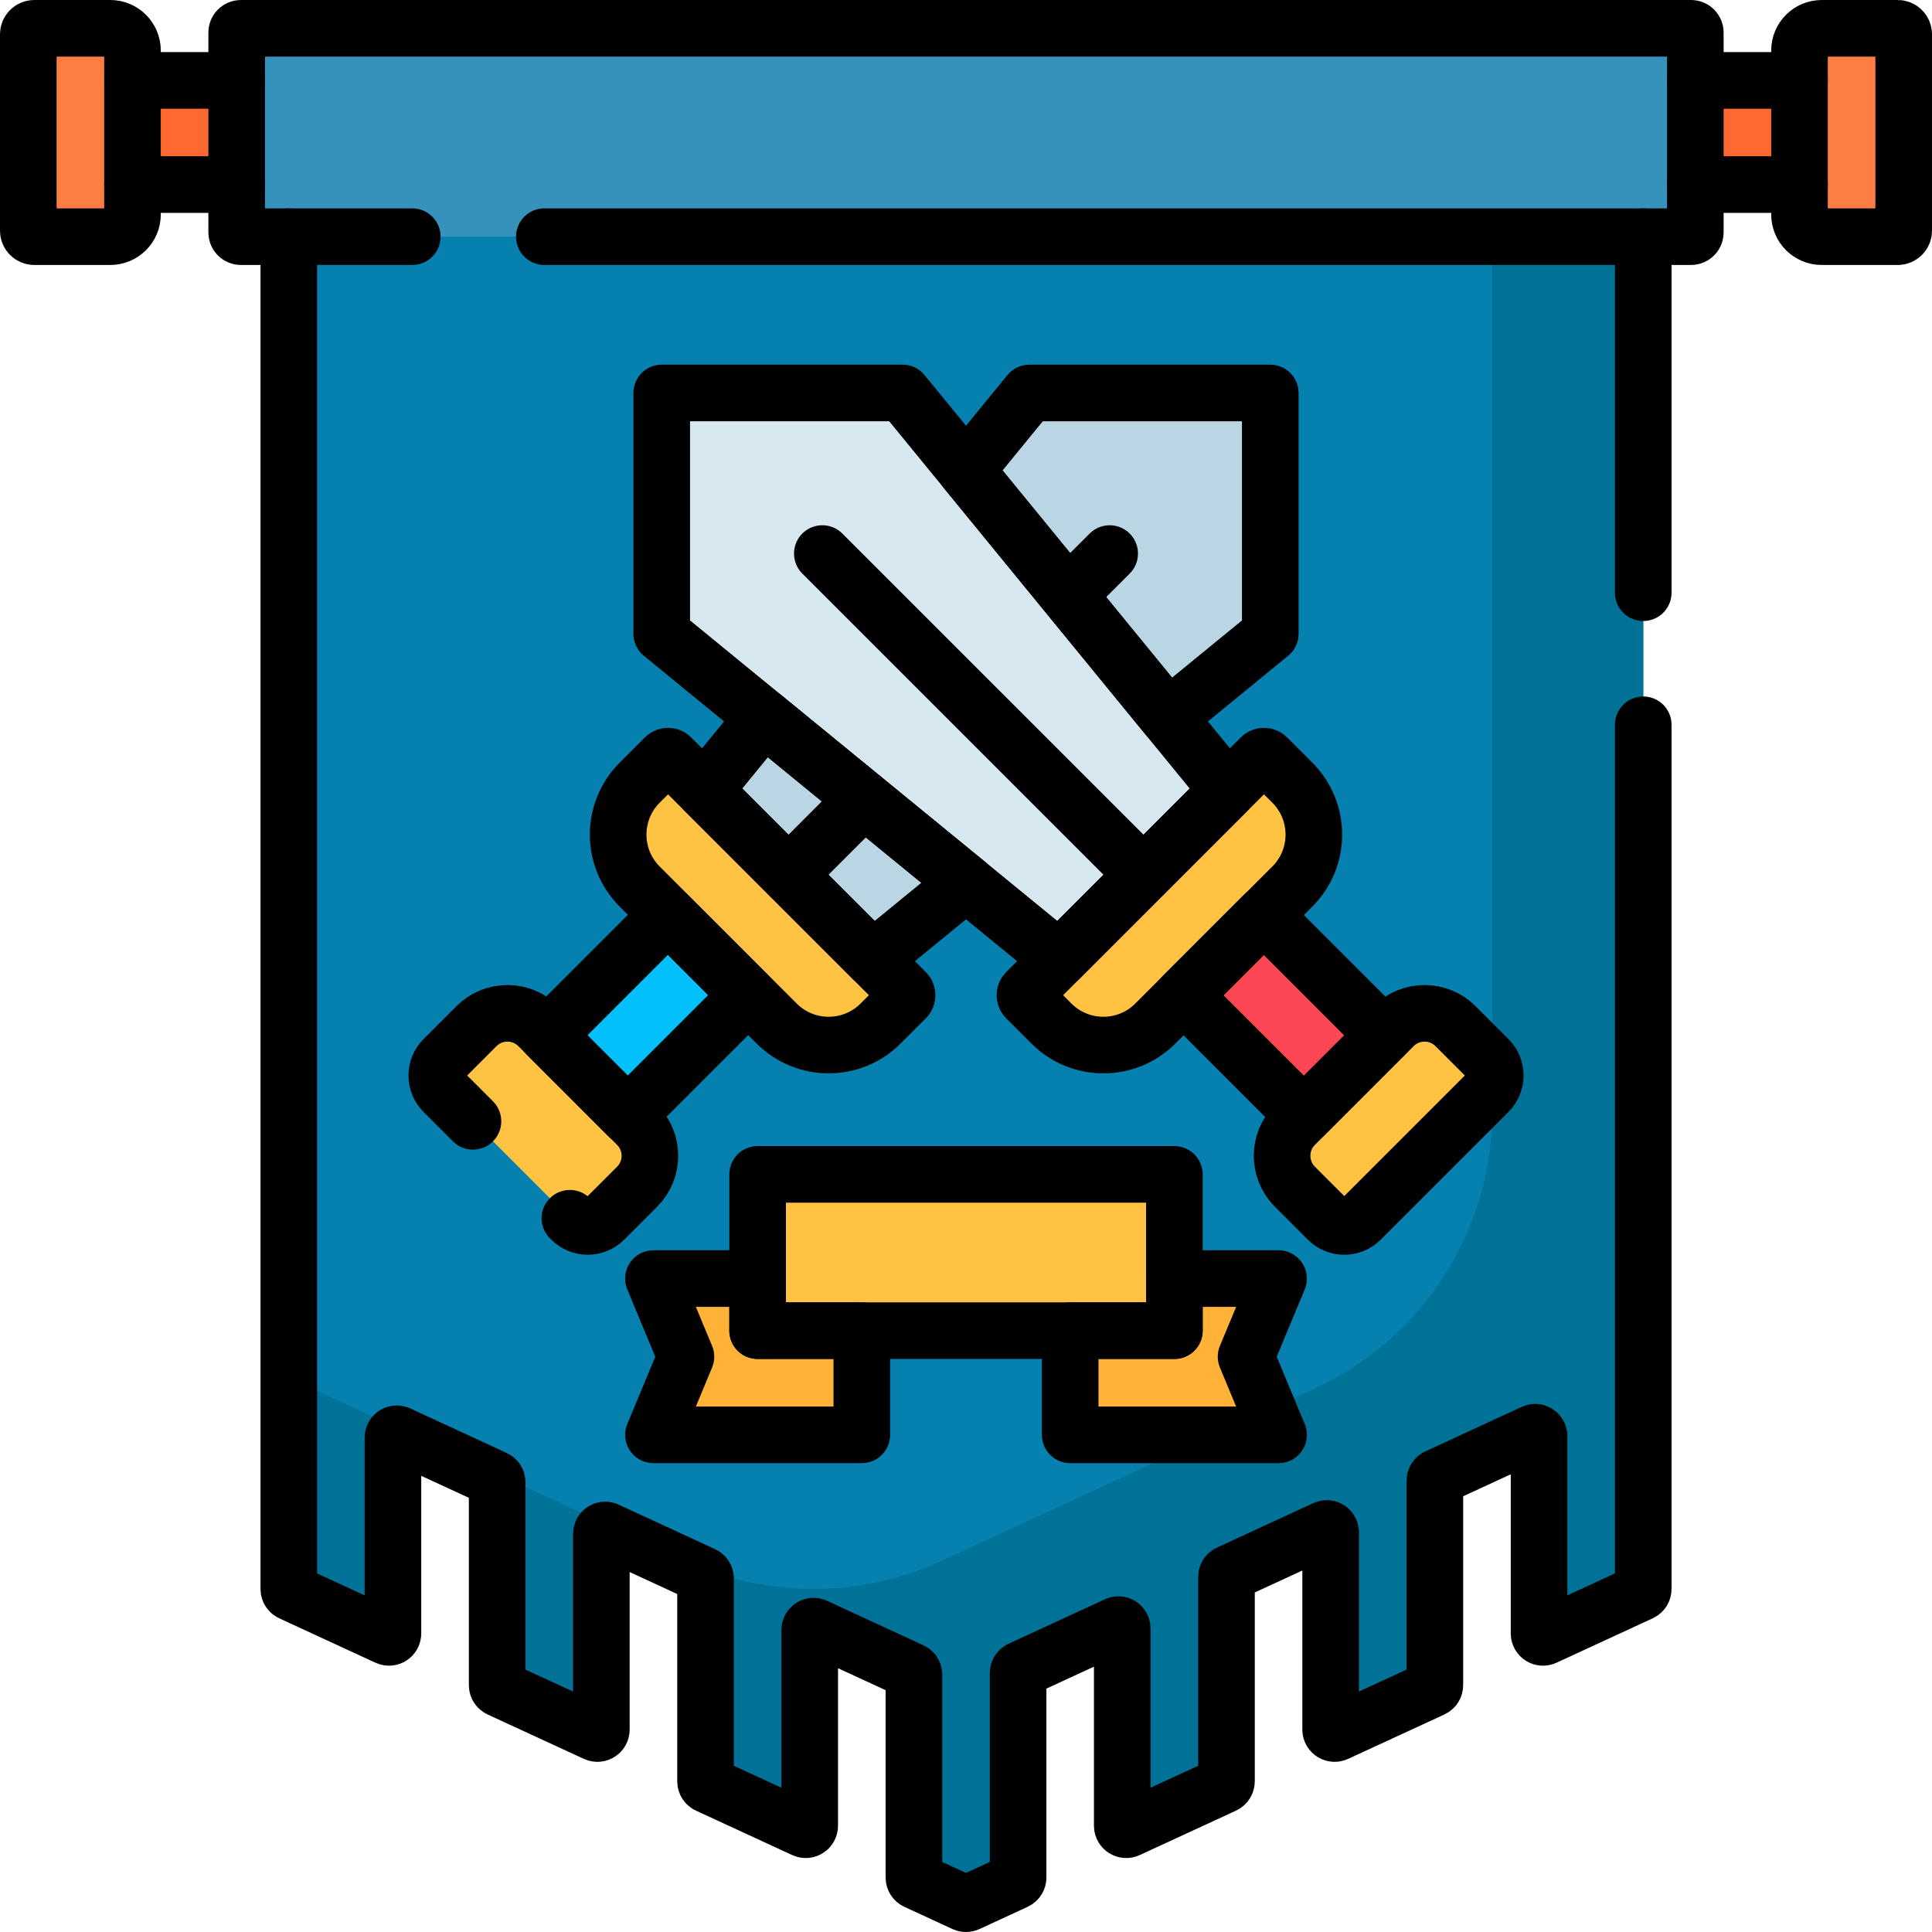<?xml version="1.0" encoding="UTF-8"?>
<svg xmlns="http://www.w3.org/2000/svg" xmlns:xlink="http://www.w3.org/1999/xlink" version="1.1" id="Capa_1" x="0px" y="0px" viewBox="0 0 511.982 511.982" style="enable-background:new 0 0 511.982 511.982;" xml:space="preserve" width="512" height="512">
<g>
	
		<rect x="21.306" y="21.305" transform="matrix(-1 -1.224647e-16 1.224647e-16 -1 97.832 70.22)" style="fill:#FD6930;" width="55.22" height="27.61"/>
	<rect x="435.456" y="21.305" style="fill:#FD6930;" width="55.22" height="27.61"/>
	<path style="fill:#0681AF;" d="M435.461,48.915v372.17c0,0.41-0.24,0.78-0.61,0.95l-25.52,11.78c-0.69,0.32-1.48-0.19-1.48-0.95&#10;&#9;&#9;V380.55c0-0.74-0.767-1.23-1.439-0.92l-25.583,11.814c-0.359,0.166-0.589,0.525-0.589,0.92v54.211c0,0.41-0.24,0.78-0.61,0.95&#10;&#9;&#9;l-25.52,11.77c-0.69,0.32-1.49-0.18-1.49-0.95v-52.295c0-0.74-0.767-1.23-1.439-0.92l-25.573,11.804&#10;&#9;&#9;c-0.359,0.166-0.589,0.525-0.589,0.92v54.202c0,0.41-0.24,0.78-0.61,0.95l-25.52,11.78c-0.69,0.32-1.49-0.19-1.49-0.95v-52.305&#10;&#9;&#9;c0-0.74-0.767-1.23-1.439-0.92l-25.573,11.804c-0.359,0.166-0.589,0.525-0.589,0.92v54.211c0,0.41-0.24,0.78-0.61,0.95l-12.76,5.89&#10;&#9;&#9;c-0.279,0.129-0.601,0.129-0.88,0l-12.76-5.89c-0.37-0.17-0.6-0.54-0.6-0.95v-53.801c0-0.395-0.23-0.755-0.589-0.92l-25.583-11.804&#10;&#9;&#9;c-0.672-0.31-1.438,0.181-1.438,0.92v51.896c0,0.76-0.8,1.27-1.49,0.95l-25.52-11.78c-0.37-0.17-0.6-0.54-0.6-0.95v-53.792&#10;&#9;&#9;c0-0.395-0.23-0.755-0.589-0.92L160.8,405.529c-0.672-0.31-1.439,0.18-1.439,0.92v51.895c0,0.77-0.8,1.27-1.49,0.95l-25.52-11.77&#10;&#9;&#9;c-0.37-0.17-0.6-0.54-0.6-0.95v-53.801c0-0.395-0.23-0.755-0.589-0.92l-25.592-11.814c-0.672-0.31-1.439,0.181-1.439,0.92v51.906&#10;&#9;&#9;c0,0.76-0.79,1.27-1.48,0.95l-25.52-11.78c-0.37-0.17-0.6-0.54-0.6-0.95V48.915H435.461z"/>
	<path style="fill:#017297;" d="M395.461,48.915v245.566c0,31.538-18.337,60.199-46.971,73.417l-99.054,45.725&#10;&#9;&#9;c-21.5,9.925-46.27,9.927-67.772,0.005L76.531,365.113v55.972c0,0.41,0.23,0.78,0.6,0.95l25.52,11.78&#10;&#9;&#9;c0.69,0.32,1.48-0.19,1.48-0.95v-51.906c0-0.74,0.767-1.23,1.439-0.92l25.592,11.814c0.359,0.166,0.589,0.525,0.589,0.92v53.801&#10;&#9;&#9;c0,0.41,0.23,0.78,0.6,0.95l25.52,11.77c0.69,0.32,1.49-0.18,1.49-0.95V406.45c0-0.74,0.767-1.23,1.439-0.92l25.582,11.814&#10;&#9;&#9;c0.359,0.166,0.589,0.525,0.589,0.92v53.792c0,0.41,0.23,0.78,0.6,0.95l25.52,11.78c0.69,0.32,1.49-0.19,1.49-0.95v-51.896&#10;&#9;&#9;c0-0.74,0.767-1.23,1.438-0.92l25.583,11.804c0.359,0.166,0.589,0.525,0.589,0.92v53.801c0,0.41,0.23,0.78,0.6,0.95l12.76,5.89&#10;&#9;&#9;c0.279,0.129,0.601,0.129,0.88,0l12.76-5.89c0.37-0.17,0.61-0.54,0.61-0.95v-54.211c0-0.396,0.23-0.755,0.589-0.92l25.573-11.804&#10;&#9;&#9;c0.672-0.31,1.439,0.181,1.439,0.92v52.305c0,0.76,0.8,1.27,1.49,0.95l25.52-11.78c0.37-0.17,0.61-0.54,0.61-0.95v-54.202&#10;&#9;&#9;c0-0.395,0.23-0.755,0.589-0.92l25.573-11.804c0.672-0.31,1.438,0.181,1.438,0.92v52.295c0,0.77,0.8,1.27,1.49,0.95l25.52-11.77&#10;&#9;&#9;c0.37-0.17,0.61-0.54,0.61-0.95v-54.211c0-0.395,0.23-0.755,0.589-0.92l25.583-11.814c0.672-0.31,1.439,0.18,1.439,0.92v52.315&#10;&#9;&#9;c0,0.76,0.79,1.27,1.48,0.95l25.52-11.78c0.37-0.17,0.61-0.54,0.61-0.95V48.915H395.461z"/>
	
		<rect x="325.226" y="231.431" transform="matrix(0.707 -0.707 0.707 0.707 -90.582 319.411)" style="fill:#FD4755;" width="30.093" height="75.233"/>
	
		<rect x="156.662" y="231.431" transform="matrix(0.707 0.707 -0.707 0.707 240.538 -42.614)" style="fill:#01C0FA;" width="30.093" height="75.233"/>
	<polygon style="fill:#BAD6E5;" points="219.587,263.728 177.029,221.17 272.785,104.135 336.622,104.135 336.622,167.972 &#9;"/>
	<polygon style="fill:#D8E8F0;" points="334.953,221.17 292.395,263.728 175.36,167.972 175.36,104.135 239.197,104.135 &#9;"/>
	<path style="fill:#FFC344;" d="M342.471,234.931l-36.315,36.315c-7.6,7.6-19.922,7.6-27.522,0l-6.684-6.684&#10;&#9;&#9;c-0.461-0.461-0.461-1.208,0-1.668l62.169-62.169c0.461-0.461,1.208-0.461,1.668,0l6.684,6.684&#10;&#9;&#9;C350.071,215.009,350.071,227.331,342.471,234.931z"/>
	<path style="fill:#FFC344;" d="M394.437,289.361l-33.851,33.851c-2.404,2.404-6.303,2.404-8.707,0l-8.727-8.727&#10;&#9;&#9;c-4.528-4.528-4.528-11.869,0-16.397l26.161-26.161c4.528-4.528,11.869-4.528,16.397,0l8.727,8.727&#10;&#9;&#9;C396.841,283.058,396.841,286.956,394.437,289.361z"/>
	<path style="fill:#FEB237;" d="M395.461,288.008c1.039-1.859,1.039-4.143,0-6.002V288.008z"/>
	<path style="fill:#FFC344;" d="M205.826,271.246l-36.315-36.315c-7.6-7.6-7.6-19.922,0-27.522l6.684-6.684&#10;&#9;&#9;c0.461-0.461,1.208-0.461,1.668,0l62.169,62.169c0.461,0.461,0.461,1.208,0,1.668l-6.684,6.684&#10;&#9;&#9;C225.748,278.846,213.426,278.846,205.826,271.246z"/>
	<path style="fill:#FFC344;" d="M151.396,323.212l-33.851-33.851c-2.404-2.404-2.404-6.303,0-8.707l8.727-8.727&#10;&#9;&#9;c4.528-4.528,11.869-4.528,16.397,0l26.161,26.161c4.528,4.528,4.528,11.869,0,16.397l-8.727,8.727&#10;&#9;&#9;C157.699,325.616,153.801,325.616,151.396,323.212z"/>
	<path style="fill:#3692BC;" d="M448.136,62.72H63.846c-0.621,0-1.125-0.504-1.125-1.125V8.625c0-0.621,0.504-1.125,1.125-1.125&#10;&#9;&#9;h384.29c0.621,0,1.125,0.504,1.125,1.125v52.97C449.261,62.216,448.757,62.72,448.136,62.72z"/>
	<path style="fill:#FE7D43;" d="M29.22,62.72H9.08c-0.872,0-1.58-0.707-1.58-1.58V9.08c0-0.872,0.707-1.58,1.58-1.58h20.14&#10;&#9;&#9;c3.253,0,5.89,2.637,5.89,5.89V56.83C35.111,60.083,32.474,62.72,29.22,62.72z"/>
	<path style="fill:#FE7D43;" d="M482.761,62.72h20.14c0.872,0,1.58-0.707,1.58-1.58V9.08c0-0.872-0.707-1.58-1.58-1.58h-20.14&#10;&#9;&#9;c-3.253,0-5.89,2.637-5.89,5.89V56.83C476.871,60.083,479.508,62.72,482.761,62.72z"/>
	<polygon style="fill:#FEB237;" points="228.381,380.235 173.161,380.235 181.771,359.527 173.161,338.82 228.381,338.82 &#9;"/>
	<polygon style="fill:#FEB237;" points="283.601,380.235 338.821,380.235 330.211,359.527 338.821,338.82 283.601,338.82 &#9;"/>
	<rect x="200.771" y="311.21" style="fill:#FFC344;" width="110.44" height="41.415"/>
	<path style="fill:none;stroke:#000000;stroke-width:15;stroke-linecap:round;stroke-linejoin:round;stroke-miterlimit:10;" d="&#10;&#9;&#9;M435.461,192.068v229.017c0,0.41-0.24,0.78-0.61,0.95l-25.52,11.78c-0.69,0.32-1.48-0.19-1.48-0.95V380.55&#10;&#9;&#9;c0-0.74-0.767-1.23-1.439-0.92l-25.583,11.814c-0.359,0.166-0.589,0.525-0.589,0.92v54.211c0,0.41-0.24,0.78-0.61,0.95&#10;&#9;&#9;l-25.52,11.77c-0.69,0.32-1.49-0.18-1.49-0.95v-52.295c0-0.74-0.767-1.23-1.439-0.92l-25.573,11.804&#10;&#9;&#9;c-0.359,0.166-0.589,0.525-0.589,0.92v54.202c0,0.41-0.24,0.78-0.61,0.95l-25.52,11.78c-0.69,0.32-1.49-0.19-1.49-0.95v-52.305&#10;&#9;&#9;c0-0.74-0.767-1.23-1.439-0.92l-25.573,11.804c-0.359,0.166-0.589,0.525-0.589,0.92v54.211c0,0.41-0.24,0.78-0.61,0.95l-12.76,5.89&#10;&#9;&#9;c-0.279,0.129-0.601,0.129-0.88,0l-12.76-5.89c-0.37-0.17-0.6-0.54-0.6-0.95v-53.801c0-0.395-0.23-0.755-0.589-0.92l-25.583-11.804&#10;&#9;&#9;c-0.672-0.31-1.438,0.181-1.438,0.92v51.896c0,0.76-0.8,1.27-1.49,0.95l-25.52-11.78c-0.37-0.17-0.6-0.54-0.6-0.95v-53.792&#10;&#9;&#9;c0-0.395-0.23-0.755-0.589-0.92L160.8,405.529c-0.672-0.31-1.439,0.18-1.439,0.92v51.895c0,0.77-0.8,1.27-1.49,0.95l-25.52-11.77&#10;&#9;&#9;c-0.37-0.17-0.6-0.54-0.6-0.95v-53.801c0-0.395-0.23-0.755-0.589-0.92l-25.592-11.814c-0.672-0.31-1.439,0.181-1.439,0.92v51.906&#10;&#9;&#9;c0,0.76-0.79,1.27-1.48,0.95l-25.52-11.78c-0.37-0.17-0.6-0.54-0.6-0.95V62.72"/>
	
		<line style="fill:none;stroke:#000000;stroke-width:15;stroke-linecap:round;stroke-linejoin:round;stroke-miterlimit:10;" x1="435.461" y1="62.72" x2="435.461" y2="157.068"/>
	<path style="fill:none;stroke:#000000;stroke-width:15;stroke-linecap:round;stroke-linejoin:round;stroke-miterlimit:10;" d="&#10;&#9;&#9;M109.251,62.72H63.846c-0.621,0-1.125-0.504-1.125-1.125V8.625c0-0.621,0.504-1.125,1.125-1.125h384.29&#10;&#9;&#9;c0.621,0,1.125,0.504,1.125,1.125v52.97c0,0.621-0.504,1.125-1.125,1.125H144.251"/>
	<path style="fill:none;stroke:#000000;stroke-width:15;stroke-linecap:round;stroke-linejoin:round;stroke-miterlimit:10;" d="&#10;&#9;&#9;M29.22,62.72H9.08c-0.872,0-1.58-0.707-1.58-1.58V9.08c0-0.872,0.707-1.58,1.58-1.58h20.14c3.253,0,5.89,2.637,5.89,5.89V56.83&#10;&#9;&#9;C35.111,60.083,32.474,62.72,29.22,62.72z"/>
	<path style="fill:none;stroke:#000000;stroke-width:15;stroke-linecap:round;stroke-linejoin:round;stroke-miterlimit:10;" d="&#10;&#9;&#9;M482.761,62.72h20.14c0.872,0,1.58-0.707,1.58-1.58V9.08c0-0.872-0.707-1.58-1.58-1.58h-20.14c-3.253,0-5.89,2.637-5.89,5.89V56.83&#10;&#9;&#9;C476.871,60.083,479.508,62.72,482.761,62.72z"/>
	
		<line style="fill:none;stroke:#000000;stroke-width:15;stroke-linecap:round;stroke-linejoin:round;stroke-miterlimit:10;" x1="217.918" y1="146.693" x2="303.034" y2="231.809"/>
	<path style="fill:none;stroke:#000000;stroke-width:15;stroke-linecap:round;stroke-linejoin:round;stroke-miterlimit:10;" d="&#10;&#9;&#9;M342.471,234.931l-36.315,36.315c-7.6,7.6-19.922,7.6-27.522,0l-6.684-6.684c-0.461-0.461-0.461-1.208,0-1.668l62.169-62.169&#10;&#9;&#9;c0.461-0.461,1.208-0.461,1.668,0l6.684,6.684C350.071,215.009,350.071,227.331,342.471,234.931z"/>
	<path style="fill:none;stroke:#000000;stroke-width:15;stroke-linecap:round;stroke-linejoin:round;stroke-miterlimit:10;" d="&#10;&#9;&#9;M394.437,289.361l-33.851,33.851c-2.404,2.404-6.303,2.404-8.707,0l-8.727-8.727c-4.528-4.528-4.528-11.869,0-16.397l26.161-26.161&#10;&#9;&#9;c4.528-4.528,11.869-4.528,16.397,0l8.727,8.727C396.841,283.058,396.841,286.956,394.437,289.361z"/>
	<path style="fill:none;stroke:#000000;stroke-width:15;stroke-linecap:round;stroke-linejoin:round;stroke-miterlimit:10;" d="&#10;&#9;&#9;M205.826,271.246l-36.315-36.315c-7.6-7.6-7.6-19.922,0-27.522l6.684-6.684c0.461-0.461,1.208-0.461,1.668,0l62.169,62.169&#10;&#9;&#9;c0.461,0.461,0.461,1.208,0,1.668l-6.684,6.684C225.748,278.846,213.426,278.846,205.826,271.246z"/>
	<path style="fill:none;stroke:#000000;stroke-width:15;stroke-linecap:round;stroke-linejoin:round;stroke-miterlimit:10;" d="&#10;&#9;&#9;M125.332,297.147l-7.787-7.787c-2.404-2.404-2.404-6.303,0-8.707l8.727-8.727c4.528-4.528,11.869-4.528,16.397,0l26.161,26.161&#10;&#9;&#9;c4.528,4.528,4.528,11.869,0,16.397l-8.727,8.727c-2.404,2.404-6.303,2.404-8.707,0l-0.375-0.375"/>
	
		<line style="fill:none;stroke:#000000;stroke-width:15;stroke-linecap:round;stroke-linejoin:round;stroke-miterlimit:10;" x1="228.939" y1="211.818" x2="208.947" y2="231.809"/>
	
		<line style="fill:none;stroke:#000000;stroke-width:15;stroke-linecap:round;stroke-linejoin:round;stroke-miterlimit:10;" x1="294.064" y1="146.693" x2="283.457" y2="157.299"/>
	
		<rect x="200.771" y="311.21" style="fill:none;stroke:#000000;stroke-width:15;stroke-linecap:round;stroke-linejoin:round;stroke-miterlimit:10;" width="110.44" height="41.415"/>
	
		<polygon style="fill:none;stroke:#000000;stroke-width:15;stroke-linecap:round;stroke-linejoin:round;stroke-miterlimit:10;" points="&#10;&#9;&#9;272.785,104.135 255.991,124.661 309.55,190.122 336.622,167.972 336.622,104.135 &#9;"/>
	
		<polygon style="fill:none;stroke:#000000;stroke-width:15;stroke-linecap:round;stroke-linejoin:round;stroke-miterlimit:10;" points="&#10;&#9;&#9;231.29,254.153 255.991,233.943 202.432,190.122 186.604,209.467 &#9;"/>
	
		<rect x="149.139" y="254.001" transform="matrix(0.707 -0.707 0.707 0.707 -139.953 200.219)" style="fill:none;stroke:#000000;stroke-width:15;stroke-linecap:round;stroke-linejoin:round;stroke-miterlimit:10;" width="45.14" height="30.093"/>
	
		<polygon style="fill:none;stroke:#000000;stroke-width:15;stroke-linecap:round;stroke-linejoin:round;stroke-miterlimit:10;" points="&#10;&#9;&#9;325.377,209.467 239.197,104.135 175.36,104.135 175.36,167.972 280.691,254.153 &#9;"/>
	
		<rect x="325.226" y="246.478" transform="matrix(0.707 -0.707 0.707 0.707 -90.582 319.413)" style="fill:none;stroke:#000000;stroke-width:15;stroke-linecap:round;stroke-linejoin:round;stroke-miterlimit:10;" width="30.093" height="45.14"/>
	
		<polygon style="fill:none;stroke:#000000;stroke-width:15;stroke-linecap:round;stroke-linejoin:round;stroke-miterlimit:10;" points="&#10;&#9;&#9;338.821,338.82 311.211,338.82 311.211,352.625 283.601,352.625 283.601,380.235 338.821,380.235 330.211,359.528 &#9;"/>
	
		<polygon style="fill:none;stroke:#000000;stroke-width:15;stroke-linecap:round;stroke-linejoin:round;stroke-miterlimit:10;" points="&#10;&#9;&#9;200.771,352.625 200.771,338.82 173.161,338.82 181.771,359.528 173.161,380.235 228.381,380.235 228.381,352.625 &#9;"/>
	
		<line style="fill:none;stroke:#000000;stroke-width:15;stroke-linecap:round;stroke-linejoin:round;stroke-miterlimit:10;" x1="35.111" y1="48.915" x2="62.721" y2="48.915"/>
	
		<line style="fill:none;stroke:#000000;stroke-width:15;stroke-linecap:round;stroke-linejoin:round;stroke-miterlimit:10;" x1="62.721" y1="21.305" x2="35.111" y2="21.305"/>
	
		<line style="fill:none;stroke:#000000;stroke-width:15;stroke-linecap:round;stroke-linejoin:round;stroke-miterlimit:10;" x1="449.261" y1="48.915" x2="476.871" y2="48.915"/>
	
		<line style="fill:none;stroke:#000000;stroke-width:15;stroke-linecap:round;stroke-linejoin:round;stroke-miterlimit:10;" x1="476.871" y1="21.305" x2="449.261" y2="21.305"/>
</g>















</svg>
